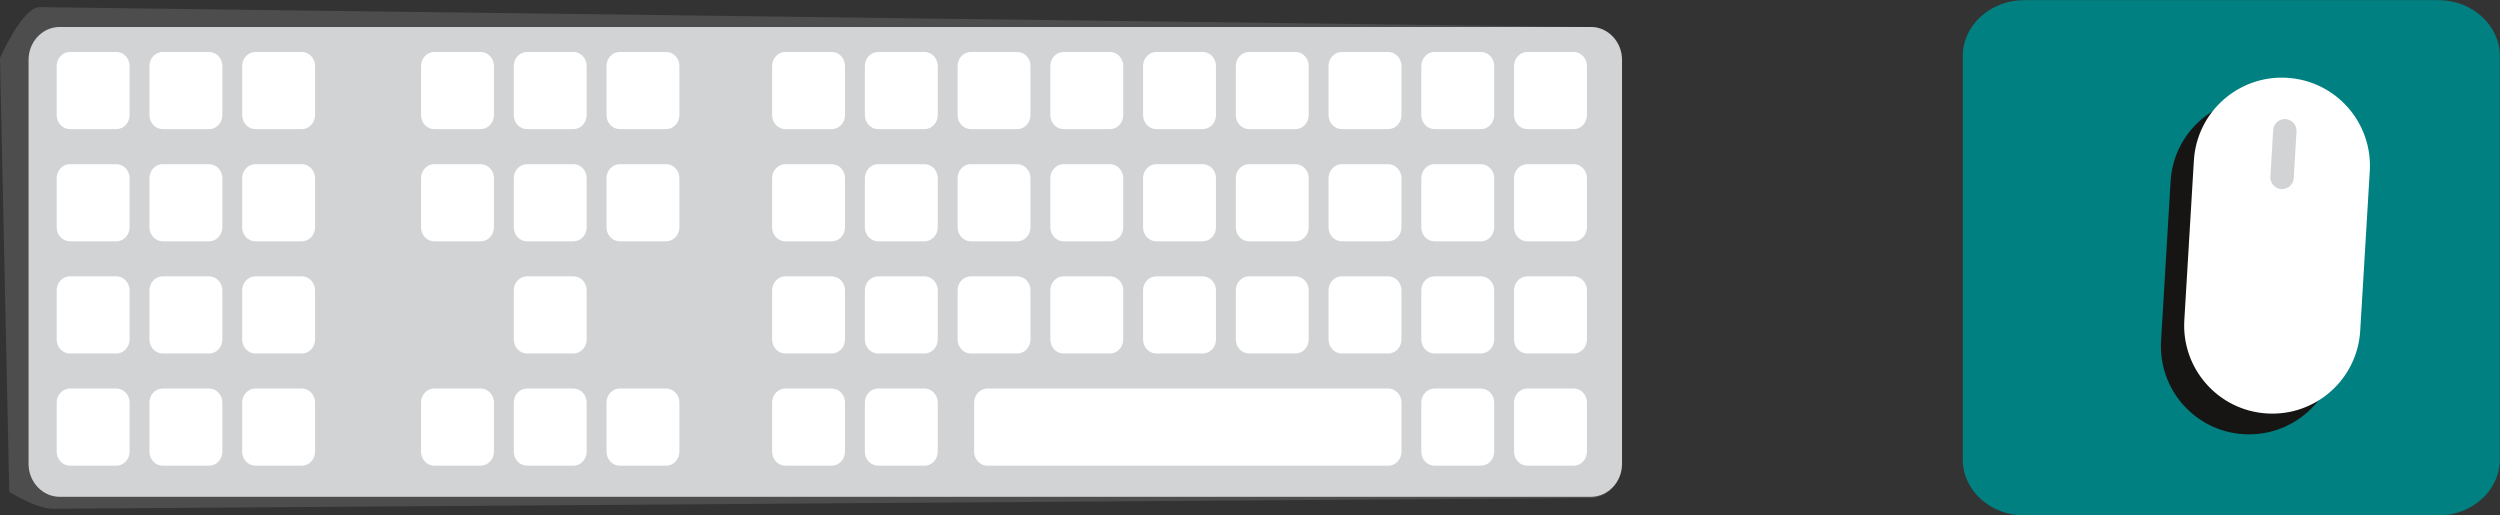<?xml version="1.0" encoding="UTF-8" standalone="no"?>
<!-- Created with Inkscape (http://www.inkscape.org/) -->

<svg
   xmlns:dc="http://purl.org/dc/elements/1.1/"
   xmlns:cc="http://creativecommons.org/ns#"
   xmlns:rdf="http://www.w3.org/1999/02/22-rdf-syntax-ns#"
   xmlns:svg="http://www.w3.org/2000/svg"
   xmlns="http://www.w3.org/2000/svg"
   xmlns:xlink="http://www.w3.org/1999/xlink"
   xmlns:sodipodi="http://sodipodi.sourceforge.net/DTD/sodipodi-0.dtd"
   xmlns:inkscape="http://www.inkscape.org/namespaces/inkscape"
   width="96.921mm"
   height="19.983mm"
   viewBox="0 0 343.422 70.805"
   id="svg13794"
   version="1.1"
   inkscape:version="0.91 r13725"
   sodipodi:docname="keyboard.svg">
  <rect x="0" y="0" width="343.422" height="70.805" fill="#333333" stroke="none"/>
  <defs
     id="defs13796">
    <linearGradient
       y2="0"
       x2="1"
       y1="0"
       x1="0"
       spreadMethod="pad"
       gradientTransform="matrix(6.439,1238.185,1238.185,-6.439,322.997,-766.79)"
       gradientUnits="userSpaceOnUse"
       id="linearGradient8627"
       xlink:href="#linearGradient1168" />
    <linearGradient
       id="linearGradient1168"
       spreadMethod="pad"
       gradientTransform="matrix(6.439,1238.185,1238.185,-6.439,322.997,-766.79)"
       gradientUnits="userSpaceOnUse"
       y2="0"
       x2="1"
       y1="0"
       x1="0">
      <stop
         id="stop1170"
         offset="0"
         style="stop-opacity:1;stop-color:#54341e" />
      <stop
         id="stop1172"
         offset="0.102"
         style="stop-opacity:1;stop-color:#96641f" />
      <stop
         id="stop1174"
         offset="0.285"
         style="stop-opacity:1;stop-color:#96641f" />
      <stop
         id="stop1176"
         offset="0.437"
         style="stop-opacity:1;stop-color:#96641f" />
      <stop
         id="stop1178"
         offset="0.582"
         style="stop-opacity:1;stop-color:#58371e" />
      <stop
         id="stop1180"
         offset="0.806"
         style="stop-opacity:1;stop-color:#80531f" />
      <stop
         id="stop1182"
         offset="1"
         style="stop-opacity:1;stop-color:#4d321f" />
    </linearGradient>
    <clipPath
       id="clipPath1198"
       clipPathUnits="userSpaceOnUse">
      <path
         inkscape:connector-curvature="0"
         id="path1200-6"
         d="m 152.096,357.403 475.834,0 0,-79.83 -475.834,0 0,79.83 z" />
    </clipPath>
    <clipPath
       id="clipPath1234"
       clipPathUnits="userSpaceOnUse">
      <path
         inkscape:connector-curvature="0"
         id="path1236-8"
         d="m 152.096,357.403 475.834,0 0,-75.413 -475.834,0 0,75.413 z" />
    </clipPath>
    <clipPath
       id="clipPath1262"
       clipPathUnits="userSpaceOnUse">
      <path
         inkscape:connector-curvature="0"
         id="path1264-0"
         d="m 152.096,357.403 475.834,0 0,-81.323 -475.834,0 0,81.323 z" />
    </clipPath>
    <clipPath
       id="clipPath1294"
       clipPathUnits="userSpaceOnUse">
      <path
         inkscape:connector-curvature="0"
         id="path1296-2"
         d="m 152.096,357.403 475.834,0 0,-81.323 -475.834,0 0,81.323 z" />
    </clipPath>
    <clipPath
       id="clipPath1342"
       clipPathUnits="userSpaceOnUse">
      <path
         inkscape:connector-curvature="0"
         id="path1344-1"
         d="m 152.096,357.403 475.834,0 0,-81.323 -475.834,0 0,81.323 z" />
    </clipPath>
    <clipPath
       id="clipPath1356"
       clipPathUnits="userSpaceOnUse">
      <path
         inkscape:connector-curvature="0"
         id="path1358"
         d="m 152.096,357.403 475.834,0 0,-81.323 -475.834,0 0,81.323 z" />
    </clipPath>
    <clipPath
       id="clipPath1360"
       clipPathUnits="userSpaceOnUse">
      <path
         inkscape:connector-curvature="0"
         style="clip-rule:evenodd"
         id="path1362"
         d="m 627.93,357.403 -475.834,0 0,-81.323 475.834,0 0,81.323 z" />
    </clipPath>
    <radialGradient
       r="1"
       fy="0"
       fx="0"
       cy="0"
       cx="0"
       spreadMethod="pad"
       gradientTransform="matrix(0,692.104,565.141,0,584.391,210.672)"
       gradientUnits="userSpaceOnUse"
       id="radialGradient8629"
       xlink:href="#radialGradient1364" />
    <radialGradient
       id="radialGradient1364"
       spreadMethod="pad"
       gradientTransform="matrix(0,692.104,565.141,0,584.391,210.672)"
       gradientUnits="userSpaceOnUse"
       r="1"
       cy="0"
       cx="0"
       fy="0"
       fx="0">
      <stop
         id="stop1366"
         offset="0"
         style="stop-opacity:1;stop-color:#ffffff" />
      <stop
         id="stop1368"
         offset="0.682"
         style="stop-opacity:1;stop-color:#ffffff" />
      <stop
         id="stop1370"
         offset="1"
         style="stop-opacity:1;stop-color:#594b2f" />
    </radialGradient>
    <linearGradient
       y2="0"
       x2="1"
       y1="0"
       x1="0"
       spreadMethod="pad"
       gradientTransform="matrix(5.803,-5.803,-5.803,-5.803,161.375,-68.117)"
       gradientUnits="userSpaceOnUse"
       id="linearGradient8631"
       xlink:href="#linearGradient2044" />
    <linearGradient
       id="linearGradient2044"
       spreadMethod="pad"
       gradientTransform="matrix(5.803,-5.803,-5.803,-5.803,161.375,-68.117)"
       gradientUnits="userSpaceOnUse"
       y2="0"
       x2="1"
       y1="0"
       x1="0">
      <stop
         id="stop2046"
         offset="0"
         style="stop-opacity:1;stop-color:#8a8a89" />
      <stop
         id="stop2048"
         offset="1"
         style="stop-opacity:1;stop-color:#1d1d1b" />
    </linearGradient>
    <linearGradient
       y2="0"
       x2="1"
       y1="0"
       x1="0"
       spreadMethod="pad"
       gradientTransform="matrix(5.804,-5.804,-5.804,-5.804,161.374,-112.519)"
       gradientUnits="userSpaceOnUse"
       id="linearGradient8633"
       xlink:href="#linearGradient2064" />
    <linearGradient
       id="linearGradient2064"
       spreadMethod="pad"
       gradientTransform="matrix(5.804,-5.804,-5.804,-5.804,161.374,-112.519)"
       gradientUnits="userSpaceOnUse"
       y2="0"
       x2="1"
       y1="0"
       x1="0">
      <stop
         id="stop2066"
         offset="0"
         style="stop-opacity:1;stop-color:#8a8a89" />
      <stop
         id="stop2068"
         offset="1"
         style="stop-opacity:1;stop-color:#1d1d1b" />
    </linearGradient>
    <linearGradient
       y2="0"
       x2="1"
       y1="0"
       x1="0"
       spreadMethod="pad"
       gradientTransform="matrix(5.803,-5.803,-5.803,-5.803,507.106,-68.117)"
       gradientUnits="userSpaceOnUse"
       id="linearGradient8635"
       xlink:href="#linearGradient2204" />
    <linearGradient
       id="linearGradient2204"
       spreadMethod="pad"
       gradientTransform="matrix(5.803,-5.803,-5.803,-5.803,507.106,-68.117)"
       gradientUnits="userSpaceOnUse"
       y2="0"
       x2="1"
       y1="0"
       x1="0">
      <stop
         id="stop2206"
         offset="0"
         style="stop-opacity:1;stop-color:#8a8a89" />
      <stop
         id="stop2208"
         offset="1"
         style="stop-opacity:1;stop-color:#1d1d1b" />
    </linearGradient>
    <linearGradient
       y2="0"
       x2="1"
       y1="0"
       x1="0"
       spreadMethod="pad"
       gradientTransform="matrix(5.803,-5.803,-5.803,-5.803,507.107,-112.52)"
       gradientUnits="userSpaceOnUse"
       id="linearGradient8637"
       xlink:href="#linearGradient2224" />
    <linearGradient
       id="linearGradient2224"
       spreadMethod="pad"
       gradientTransform="matrix(5.803,-5.803,-5.803,-5.803,507.107,-112.52)"
       gradientUnits="userSpaceOnUse"
       y2="0"
       x2="1"
       y1="0"
       x1="0">
      <stop
         id="stop2226"
         offset="0"
         style="stop-opacity:1;stop-color:#8a8a89" />
      <stop
         id="stop2228"
         offset="1"
         style="stop-opacity:1;stop-color:#1d1d1b" />
    </linearGradient>
    <linearGradient
       y2="0"
       x2="1"
       y1="0"
       x1="0"
       spreadMethod="pad"
       gradientTransform="matrix(5.901,1134.883,1134.883,-5.901,1152.073,-146.152)"
       gradientUnits="userSpaceOnUse"
       id="linearGradient8615"
       xlink:href="#linearGradient802" />
    <linearGradient
       id="linearGradient802"
       spreadMethod="pad"
       gradientTransform="matrix(5.901,1134.883,1134.883,-5.901,1152.073,-146.152)"
       gradientUnits="userSpaceOnUse"
       y2="0"
       x2="1"
       y1="0"
       x1="0">
      <stop
         id="stop804"
         offset="0"
         style="stop-opacity:1;stop-color:#623f26" />
      <stop
         id="stop806"
         offset="0.102"
         style="stop-opacity:1;stop-color:#a47027" />
      <stop
         id="stop808"
         offset="0.285"
         style="stop-opacity:1;stop-color:#a47027" />
      <stop
         id="stop810"
         offset="0.437"
         style="stop-opacity:1;stop-color:#a47027" />
      <stop
         id="stop812"
         offset="0.582"
         style="stop-opacity:1;stop-color:#664225" />
      <stop
         id="stop814"
         offset="0.806"
         style="stop-opacity:1;stop-color:#8e5e26" />
      <stop
         id="stop816"
         offset="1"
         style="stop-opacity:1;stop-color:#5b3d27" />
    </linearGradient>
    <clipPath
       id="clipPath832"
       clipPathUnits="userSpaceOnUse">
      <path
         inkscape:connector-curvature="0"
         id="path834"
         d="m 161.404,279.478 465.235,0 0,-81.76 -465.235,0 0,81.76 z" />
    </clipPath>
    <clipPath
       id="clipPath860"
       clipPathUnits="userSpaceOnUse">
      <path
         inkscape:connector-curvature="0"
         id="path862"
         d="m 161.404,279.478 465.235,0 0,-56.078 -465.235,0 0,56.078 z" />
    </clipPath>
    <clipPath
       id="clipPath880"
       clipPathUnits="userSpaceOnUse">
      <path
         inkscape:connector-curvature="0"
         id="path882"
         d="m 161.404,279.478 465.235,0 0,-15.84 -465.235,0 0,15.84 z" />
    </clipPath>
    <clipPath
       id="clipPath896"
       clipPathUnits="userSpaceOnUse">
      <path
         inkscape:connector-curvature="0"
         id="path898"
         d="m 161.404,210.669 465.235,0 0,-12.951 -465.235,0 0,12.951 z" />
    </clipPath>
    <clipPath
       id="clipPath924"
       clipPathUnits="userSpaceOnUse">
      <path
         inkscape:connector-curvature="0"
         id="path926"
         d="m 161.404,267.137 465.235,0 0,-58.706 -465.235,0 0,58.706 z" />
    </clipPath>
    <clipPath
       id="clipPath948"
       clipPathUnits="userSpaceOnUse">
      <path
         inkscape:connector-curvature="0"
         id="path950"
         d="m 161.404,261.129 240.109,0 0,-44.603 -240.109,0 0,44.603 z" />
    </clipPath>
    <clipPath
       id="clipPath980"
       clipPathUnits="userSpaceOnUse">
      <path
         inkscape:connector-curvature="0"
         id="path982"
         d="m 259.513,216.544 367.126,0 0,-18.826 -367.126,0 0,18.826 z" />
    </clipPath>
    <clipPath
       id="clipPath1000"
       clipPathUnits="userSpaceOnUse">
      <path
         inkscape:connector-curvature="0"
         id="path1002"
         d="m 161.404,279.478 465.235,0 0,-29.45 -465.235,0 0,29.45 z" />
    </clipPath>
    <clipPath
       id="clipPath1020"
       clipPathUnits="userSpaceOnUse">
      <path
         inkscape:connector-curvature="0"
         id="path1022"
         d="m 161.404,279.478 465.235,0 0,-42.932 -465.235,0 0,42.932 z" />
    </clipPath>
    <clipPath
       id="clipPath1040"
       clipPathUnits="userSpaceOnUse">
      <path
         inkscape:connector-curvature="0"
         id="path1042"
         d="m 161.404,241.941 394.2,0 0,-39.243 -394.2,0 0,39.243 z" />
    </clipPath>
    <clipPath
       id="clipPath1056"
       clipPathUnits="userSpaceOnUse">
      <path
         inkscape:connector-curvature="0"
         id="path1058"
         d="m 161.404,279.478 465.235,0 0,-81.76 -465.235,0 0,81.76 z" />
    </clipPath>
    <clipPath
       id="clipPath1084"
       clipPathUnits="userSpaceOnUse">
      <path
         inkscape:connector-curvature="0"
         id="path1086"
         d="m 161.404,279.478 465.235,0 0,-81.76 -465.235,0 0,81.76 z" />
    </clipPath>
    <clipPath
       id="clipPath1098"
       clipPathUnits="userSpaceOnUse">
      <path
         inkscape:connector-curvature="0"
         id="path1100-4"
         d="m 161.404,279.478 465.235,0 0,-81.76 -465.235,0 0,81.76 z" />
    </clipPath>
    <clipPath
       id="clipPath1102"
       clipPathUnits="userSpaceOnUse">
      <path
         inkscape:connector-curvature="0"
         style="clip-rule:evenodd"
         id="path1104-4"
         d="m 626.639,279.478 -465.235,0 0,-81.76 465.235,0 0,81.76 z" />
    </clipPath>
    <radialGradient
       r="1"
       fy="0"
       fx="0"
       cy="0"
       cx="0"
       spreadMethod="pad"
       gradientTransform="matrix(0,632.72,552.562,0,584.074,61.953)"
       gradientUnits="userSpaceOnUse"
       id="radialGradient8617"
       xlink:href="#radialGradient1106" />
    <radialGradient
       id="radialGradient1106"
       spreadMethod="pad"
       gradientTransform="matrix(0,632.72,552.562,0,584.074,61.953)"
       gradientUnits="userSpaceOnUse"
       r="1"
       cy="0"
       cx="0"
       fy="0"
       fx="0">
      <stop
         id="stop1108"
         offset="0"
         style="stop-opacity:1;stop-color:#ffffff" />
      <stop
         id="stop1110"
         offset="0.682"
         style="stop-opacity:1;stop-color:#ffffff" />
      <stop
         id="stop1112"
         offset="1"
         style="stop-opacity:1;stop-color:#675839" />
    </radialGradient>
    <clipPath
       id="clipPath1132"
       clipPathUnits="userSpaceOnUse">
      <path
         inkscape:connector-curvature="0"
         id="path1134"
         d="m 161.404,205.03 465.235,0 0,-6.32 -465.235,0 0,6.32 z" />
    </clipPath>
    <clipPath
       id="clipPath1146"
       clipPathUnits="userSpaceOnUse">
      <path
         inkscape:connector-curvature="0"
         id="path1148-4"
         d="m 161.404,279.478 465.235,0 0,-4.819 -465.235,0 0,4.819 z" />
    </clipPath>
    <linearGradient
       y2="0"
       x2="1"
       y1="0"
       x1="0"
       spreadMethod="pad"
       gradientTransform="matrix(5.803,-5.803,-5.803,-5.803,986.564,573.943)"
       gradientUnits="userSpaceOnUse"
       id="linearGradient8619"
       xlink:href="#linearGradient2084" />
    <linearGradient
       id="linearGradient2084"
       spreadMethod="pad"
       gradientTransform="matrix(5.803,-5.803,-5.803,-5.803,986.564,573.943)"
       gradientUnits="userSpaceOnUse"
       y2="0"
       x2="1"
       y1="0"
       x1="0">
      <stop
         id="stop2086"
         offset="0"
         style="stop-opacity:1;stop-color:#8a8a89" />
      <stop
         id="stop2088"
         offset="1"
         style="stop-opacity:1;stop-color:#1d1d1b" />
    </linearGradient>
    <linearGradient
       y2="0"
       x2="1"
       y1="0"
       x1="0"
       spreadMethod="pad"
       gradientTransform="matrix(5.803,-5.803,-5.803,-5.803,986.564,529.541)"
       gradientUnits="userSpaceOnUse"
       id="linearGradient8621"
       xlink:href="#linearGradient2104" />
    <linearGradient
       id="linearGradient2104"
       spreadMethod="pad"
       gradientTransform="matrix(5.803,-5.803,-5.803,-5.803,986.564,529.541)"
       gradientUnits="userSpaceOnUse"
       y2="0"
       x2="1"
       y1="0"
       x1="0">
      <stop
         id="stop2106"
         offset="0"
         style="stop-opacity:1;stop-color:#8a8a89" />
      <stop
         id="stop2108"
         offset="1"
         style="stop-opacity:1;stop-color:#1d1d1b" />
    </linearGradient>
    <linearGradient
       y2="0"
       x2="1"
       y1="0"
       x1="0"
       spreadMethod="pad"
       gradientTransform="matrix(5.804,-5.804,-5.804,-5.804,1332.295,573.944)"
       gradientUnits="userSpaceOnUse"
       id="linearGradient8623"
       xlink:href="#linearGradient2244" />
    <linearGradient
       id="linearGradient2244"
       spreadMethod="pad"
       gradientTransform="matrix(5.804,-5.804,-5.804,-5.804,1332.295,573.944)"
       gradientUnits="userSpaceOnUse"
       y2="0"
       x2="1"
       y1="0"
       x1="0">
      <stop
         id="stop2246"
         offset="0"
         style="stop-opacity:1;stop-color:#8a8a89" />
      <stop
         id="stop2248"
         offset="1"
         style="stop-opacity:1;stop-color:#1d1d1b" />
    </linearGradient>
    <linearGradient
       y2="0"
       x2="1"
       y1="0"
       x1="0"
       spreadMethod="pad"
       gradientTransform="matrix(5.803,-5.803,-5.803,-5.803,1332.295,529.542)"
       gradientUnits="userSpaceOnUse"
       id="linearGradient8625"
       xlink:href="#linearGradient2264" />
    <linearGradient
       id="linearGradient2264"
       spreadMethod="pad"
       gradientTransform="matrix(5.803,-5.803,-5.803,-5.803,1332.295,529.542)"
       gradientUnits="userSpaceOnUse"
       y2="0"
       x2="1"
       y1="0"
       x1="0">
      <stop
         id="stop2266"
         offset="0"
         style="stop-opacity:1;stop-color:#8a8a89" />
      <stop
         id="stop2268"
         offset="1"
         style="stop-opacity:1;stop-color:#1d1d1b" />
    </linearGradient>
    <clipPath
       id="clipPath13293"
       clipPathUnits="userSpaceOnUse">
      <path
         inkscape:connector-curvature="0"
         id="path13295"
         d="m 152.096,357.403 475.834,0 0,-79.83 -475.834,0 0,79.83 z" />
    </clipPath>
    <clipPath
       id="clipPath13297"
       clipPathUnits="userSpaceOnUse">
      <path
         inkscape:connector-curvature="0"
         id="path13299"
         d="m 152.096,357.403 475.834,0 0,-75.413 -475.834,0 0,75.413 z" />
    </clipPath>
    <clipPath
       id="clipPath13301"
       clipPathUnits="userSpaceOnUse">
      <path
         inkscape:connector-curvature="0"
         id="path13303"
         d="m 152.096,357.403 475.834,0 0,-81.323 -475.834,0 0,81.323 z" />
    </clipPath>
    <clipPath
       id="clipPath13305"
       clipPathUnits="userSpaceOnUse">
      <path
         inkscape:connector-curvature="0"
         id="path13307"
         d="m 152.096,357.403 475.834,0 0,-81.323 -475.834,0 0,81.323 z" />
    </clipPath>
    <clipPath
       id="clipPath13309"
       clipPathUnits="userSpaceOnUse">
      <path
         inkscape:connector-curvature="0"
         id="path13311"
         d="m 152.096,357.403 475.834,0 0,-81.323 -475.834,0 0,81.323 z" />
    </clipPath>
    <clipPath
       id="clipPath13313"
       clipPathUnits="userSpaceOnUse">
      <path
         inkscape:connector-curvature="0"
         id="path13315"
         d="m 152.096,357.403 475.834,0 0,-81.323 -475.834,0 0,81.323 z" />
    </clipPath>
    <clipPath
       id="clipPath13317"
       clipPathUnits="userSpaceOnUse">
      <path
         inkscape:connector-curvature="0"
         style="clip-rule:evenodd"
         id="path13319"
         d="m 627.93,357.403 -475.834,0 0,-81.323 475.834,0 0,81.323 z" />
    </clipPath>
    <radialGradient
       r="1"
       fy="0"
       fx="0"
       cy="0"
       cx="0"
       spreadMethod="pad"
       gradientTransform="matrix(0,692.104,565.141,0,584.391,210.672)"
       gradientUnits="userSpaceOnUse"
       id="radialGradient8605"
       xlink:href="#radialGradient1364" />
    <radialGradient
       id="radialGradient13322"
       spreadMethod="pad"
       gradientTransform="matrix(0,692.104,565.141,0,584.391,210.672)"
       gradientUnits="userSpaceOnUse"
       r="1"
       cy="0"
       cx="0"
       fy="0"
       fx="0">
      <stop
         id="stop13324"
         offset="0"
         style="stop-opacity:1;stop-color:#ffffff" />
      <stop
         id="stop13326"
         offset="0.682"
         style="stop-opacity:1;stop-color:#ffffff" />
      <stop
         id="stop13328"
         offset="1"
         style="stop-opacity:1;stop-color:#594b2f" />
    </radialGradient>
    <clipPath
       id="clipPath1996"
       clipPathUnits="userSpaceOnUse">
      <path
         id="path1998"
         d="m 223.692,419.894 c 0,-2.266 1.837,-4.104 4.103,-4.104 l 0,0 c 2.267,0 4.105,1.838 4.105,4.104 l 0,0 c 0,2.267 -1.838,4.104 -4.105,4.104 l 0,0 c -2.266,0 -4.103,-1.837 -4.103,-4.104"
         inkscape:connector-curvature="0" />
    </clipPath>
    <clipPath
       id="clipPath2016"
       clipPathUnits="userSpaceOnUse">
      <path
         id="path2018"
         d="m 223.692,375.493 c 0,-2.268 1.837,-4.104 4.104,-4.104 l 0,0 c 2.266,0 4.103,1.836 4.103,4.104 l 0,0 c 0,2.266 -1.837,4.103 -4.103,4.103 l 0,0 c -2.267,0 -4.104,-1.837 -4.104,-4.103"
         inkscape:connector-curvature="0" />
    </clipPath>
    <clipPath
       id="clipPath2036"
       clipPathUnits="userSpaceOnUse">
      <path
         id="path2038"
         d="m 223.692,340.062 c 0,-2.266 1.837,-4.103 4.103,-4.103 l 0,0 c 2.267,0 4.105,1.837 4.105,4.103 l 0,0 c 0,2.267 -1.838,4.104 -4.105,4.104 l 0,0 c -2.266,0 -4.103,-1.837 -4.103,-4.104"
         inkscape:connector-curvature="0" />
    </clipPath>
    <clipPath
       id="clipPath2056"
       clipPathUnits="userSpaceOnUse">
      <path
         id="path2058"
         d="m 223.692,295.66 c 0,-2.267 1.837,-4.103 4.104,-4.103 l 0,0 c 2.266,0 4.103,1.836 4.103,4.103 l 0,0 c 0,2.267 -1.837,4.104 -4.103,4.104 l 0,0 c -2.267,0 -4.104,-1.837 -4.104,-4.104"
         inkscape:connector-curvature="0" />
    </clipPath>
    <clipPath
       id="clipPath2076"
       clipPathUnits="userSpaceOnUse">
      <path
         id="path2078"
         d="m 223.692,260.23 c 0,-2.266 1.837,-4.104 4.103,-4.104 l 0,0 c 2.267,0 4.105,1.838 4.105,4.104 l 0,0 c 0,2.267 -1.838,4.104 -4.105,4.104 l 0,0 c -2.266,0 -4.103,-1.837 -4.103,-4.104"
         inkscape:connector-curvature="0" />
    </clipPath>
    <clipPath
       id="clipPath2156"
       clipPathUnits="userSpaceOnUse">
      <path
         id="path2158"
         d="m 569.424,419.894 c 0,-2.266 1.836,-4.104 4.104,-4.104 l 0,0 c 2.266,0 4.103,1.838 4.103,4.104 l 0,0 c 0,2.267 -1.837,4.104 -4.103,4.104 l 0,0 c -2.268,0 -4.104,-1.837 -4.104,-4.104"
         inkscape:connector-curvature="0" />
    </clipPath>
    <clipPath
       id="clipPath2176"
       clipPathUnits="userSpaceOnUse">
      <path
         id="path2178"
         d="m 569.424,375.493 c 0,-2.268 1.837,-4.104 4.104,-4.104 l 0,0 c 2.266,0 4.103,1.836 4.103,4.104 l 0,0 c 0,2.266 -1.837,4.103 -4.103,4.103 l 0,0 c -2.267,0 -4.104,-1.837 -4.104,-4.103"
         inkscape:connector-curvature="0" />
    </clipPath>
    <clipPath
       id="clipPath2196"
       clipPathUnits="userSpaceOnUse">
      <path
         id="path2198"
         d="m 569.424,340.062 c 0,-2.266 1.836,-4.103 4.104,-4.103 l 0,0 c 2.266,0 4.103,1.837 4.103,4.103 l 0,0 c 0,2.267 -1.837,4.104 -4.103,4.104 l 0,0 c -2.268,0 -4.104,-1.837 -4.104,-4.104"
         inkscape:connector-curvature="0" />
    </clipPath>
    <clipPath
       id="clipPath2216"
       clipPathUnits="userSpaceOnUse">
      <path
         id="path2218"
         d="m 569.424,295.66 c 0,-2.267 1.837,-4.103 4.104,-4.103 l 0,0 c 2.266,0 4.103,1.836 4.103,4.103 l 0,0 c 0,2.267 -1.837,4.104 -4.103,4.104 l 0,0 c -2.267,0 -4.104,-1.837 -4.104,-4.104"
         inkscape:connector-curvature="0" />
    </clipPath>
    <clipPath
       id="clipPath2236"
       clipPathUnits="userSpaceOnUse">
      <path
         id="path2238"
         d="m 569.424,260.23 c 0,-2.266 1.836,-4.104 4.104,-4.104 l 0,0 c 2.266,0 4.103,1.838 4.103,4.104 l 0,0 c 0,2.267 -1.837,4.104 -4.103,4.104 l 0,0 c -2.268,0 -4.104,-1.837 -4.104,-4.104"
         inkscape:connector-curvature="0" />
    </clipPath>
    <clipPath
       id="clipPath2256"
       clipPathUnits="userSpaceOnUse">
      <path
         id="path2258"
         d="m 569.424,215.828 c 0,-2.268 1.837,-4.103 4.104,-4.103 l 0,0 c 2.266,0 4.103,1.835 4.103,4.103 l 0,0 c 0,2.266 -1.837,4.103 -4.103,4.103 l 0,0 c -2.267,0 -4.104,-1.837 -4.104,-4.103"
         inkscape:connector-curvature="0" />
    </clipPath>
    <clipPath
       id="clipPath1198-4"
       clipPathUnits="userSpaceOnUse">
      <path
         id="path1200-8"
         d="m 152.096,357.403 475.834,0 0,-79.83 -475.834,0 0,79.83 z"
         inkscape:connector-curvature="0" />
    </clipPath>
    <clipPath
       id="clipPath1218"
       clipPathUnits="userSpaceOnUse">
      <path
         id="path1220-1"
         d="m 152.096,280.963 380.147,0 0,-4.883 -380.147,0 0,4.883 z"
         inkscape:connector-curvature="0" />
    </clipPath>
    <clipPath
       id="clipPath1234-9"
       clipPathUnits="userSpaceOnUse">
      <path
         id="path1236-3"
         d="m 152.096,357.403 475.834,0 0,-75.413 -475.834,0 0,75.413 z"
         inkscape:connector-curvature="0" />
    </clipPath>
    <clipPath
       id="clipPath1262-7"
       clipPathUnits="userSpaceOnUse">
      <path
         id="path1264-1"
         d="m 152.096,357.403 475.834,0 0,-81.323 -475.834,0 0,81.323 z"
         inkscape:connector-curvature="0" />
    </clipPath>
    <clipPath
       id="clipPath1294-3"
       clipPathUnits="userSpaceOnUse">
      <path
         id="path1296-1"
         d="m 152.096,357.403 475.834,0 0,-81.323 -475.834,0 0,81.323 z"
         inkscape:connector-curvature="0" />
    </clipPath>
    <clipPath
       id="clipPath1326"
       clipPathUnits="userSpaceOnUse">
      <path
         id="path1328-0"
         d="m 152.096,290.638 377.403,0 0,-14.558 -377.403,0 0,14.558 z"
         inkscape:connector-curvature="0" />
    </clipPath>
    <clipPath
       id="clipPath1342-1"
       clipPathUnits="userSpaceOnUse">
      <path
         id="path1344"
         d="m 152.096,357.403 475.834,0 0,-81.323 -475.834,0 0,81.323 z"
         inkscape:connector-curvature="0" />
    </clipPath>
    <clipPath
       id="clipPath1390"
       clipPathUnits="userSpaceOnUse">
      <path
         id="path1392"
         d="m 152.096,284.092 475.834,0 0,-6.935 -475.834,0 0,6.935 z"
         inkscape:connector-curvature="0" />
    </clipPath>
    <clipPath
       id="clipPath794"
       clipPathUnits="userSpaceOnUse">
      <path
         id="path796"
         d="m 164.723,278.518 -1.694,-47.398 1.692,-33.403 460.019,0 0,36.789 -3.808,0 -5.924,44.012 -450.285,0 z"
         inkscape:connector-curvature="0" />
    </clipPath>
    <linearGradient
       id="linearGradient802-1"
       spreadMethod="pad"
       gradientTransform="matrix(5.901,1134.883,1134.883,-5.901,390.404,-456.964)"
       gradientUnits="userSpaceOnUse"
       y2="0"
       x2="1"
       y1="0"
       x1="0">
      <stop
         id="stop804-6"
         offset="0"
         style="stop-opacity:1;stop-color:#623f26" />
      <stop
         id="stop806-3"
         offset="0.102"
         style="stop-opacity:1;stop-color:#a47027" />
      <stop
         id="stop808-8"
         offset="0.285"
         style="stop-opacity:1;stop-color:#a47027" />
      <stop
         id="stop810-0"
         offset="0.437"
         style="stop-opacity:1;stop-color:#a47027" />
      <stop
         id="stop812-3"
         offset="0.582"
         style="stop-opacity:1;stop-color:#664225" />
      <stop
         id="stop814-3"
         offset="0.806"
         style="stop-opacity:1;stop-color:#8e5e26" />
      <stop
         id="stop816-0"
         offset="1"
         style="stop-opacity:1;stop-color:#5b3d27" />
    </linearGradient>
    <clipPath
       id="clipPath832-4"
       clipPathUnits="userSpaceOnUse">
      <path
         id="path834-7"
         d="m 161.404,279.478 465.235,0 0,-81.76 -465.235,0 0,81.76 z"
         inkscape:connector-curvature="0" />
    </clipPath>
    <clipPath
       id="clipPath860-5"
       clipPathUnits="userSpaceOnUse">
      <path
         id="path862-7"
         d="m 161.404,279.478 465.235,0 0,-56.078 -465.235,0 0,56.078 z"
         inkscape:connector-curvature="0" />
    </clipPath>
    <clipPath
       id="clipPath880-0"
       clipPathUnits="userSpaceOnUse">
      <path
         id="path882-6"
         d="m 161.404,279.478 465.235,0 0,-15.84 -465.235,0 0,15.84 z"
         inkscape:connector-curvature="0" />
    </clipPath>
    <clipPath
       id="clipPath896-8"
       clipPathUnits="userSpaceOnUse">
      <path
         id="path898-5"
         d="m 161.404,210.669 465.235,0 0,-12.951 -465.235,0 0,12.951 z"
         inkscape:connector-curvature="0" />
    </clipPath>
    <clipPath
       id="clipPath924-0"
       clipPathUnits="userSpaceOnUse">
      <path
         id="path926-5"
         d="m 161.404,267.137 465.235,0 0,-58.706 -465.235,0 0,58.706 z"
         inkscape:connector-curvature="0" />
    </clipPath>
    <clipPath
       id="clipPath948-7"
       clipPathUnits="userSpaceOnUse">
      <path
         id="path950-2"
         d="m 161.404,261.129 240.109,0 0,-44.603 -240.109,0 0,44.603 z"
         inkscape:connector-curvature="0" />
    </clipPath>
    <clipPath
       id="clipPath980-4"
       clipPathUnits="userSpaceOnUse">
      <path
         id="path982-6"
         d="m 259.513,216.544 367.126,0 0,-18.826 -367.126,0 0,18.826 z"
         inkscape:connector-curvature="0" />
    </clipPath>
    <clipPath
       id="clipPath1000-2"
       clipPathUnits="userSpaceOnUse">
      <path
         id="path1002-6"
         d="m 161.404,279.478 465.235,0 0,-29.45 -465.235,0 0,29.45 z"
         inkscape:connector-curvature="0" />
    </clipPath>
    <clipPath
       id="clipPath1020-9"
       clipPathUnits="userSpaceOnUse">
      <path
         id="path1022-6"
         d="m 161.404,279.478 465.235,0 0,-42.932 -465.235,0 0,42.932 z"
         inkscape:connector-curvature="0" />
    </clipPath>
    <clipPath
       id="clipPath1040-7"
       clipPathUnits="userSpaceOnUse">
      <path
         id="path1042-5"
         d="m 161.404,241.941 394.2,0 0,-39.243 -394.2,0 0,39.243 z"
         inkscape:connector-curvature="0" />
    </clipPath>
    <clipPath
       id="clipPath1056-4"
       clipPathUnits="userSpaceOnUse">
      <path
         id="path1058-4"
         d="m 161.404,279.478 465.235,0 0,-81.76 -465.235,0 0,81.76 z"
         inkscape:connector-curvature="0" />
    </clipPath>
    <clipPath
       id="clipPath1084-3"
       clipPathUnits="userSpaceOnUse">
      <path
         id="path1086-7"
         d="m 161.404,279.478 465.235,0 0,-81.76 -465.235,0 0,81.76 z"
         inkscape:connector-curvature="0" />
    </clipPath>
    <clipPath
       id="clipPath1132-1"
       clipPathUnits="userSpaceOnUse">
      <path
         id="path1134-6"
         d="m 161.404,205.03 465.235,0 0,-6.32 -465.235,0 0,6.32 z"
         inkscape:connector-curvature="0" />
    </clipPath>
    <clipPath
       id="clipPath1146-9"
       clipPathUnits="userSpaceOnUse">
      <path
         id="path1148-3"
         d="m 161.404,279.478 465.235,0 0,-4.819 -465.235,0 0,4.819 z"
         inkscape:connector-curvature="0" />
    </clipPath>
    <clipPath
       id="clipPath15048"
       clipPathUnits="userSpaceOnUse">
      <path
         id="path15050"
         d="m 152.096,357.403 475.834,0 0,-79.83 -475.834,0 0,79.83 z"
         inkscape:connector-curvature="0" />
    </clipPath>
    <clipPath
       id="clipPath15052"
       clipPathUnits="userSpaceOnUse">
      <path
         id="path15054"
         d="m 152.096,280.963 380.147,0 0,-4.883 -380.147,0 0,4.883 z"
         inkscape:connector-curvature="0" />
    </clipPath>
    <clipPath
       id="clipPath15056"
       clipPathUnits="userSpaceOnUse">
      <path
         id="path15058"
         d="m 152.096,357.403 475.834,0 0,-75.413 -475.834,0 0,75.413 z"
         inkscape:connector-curvature="0" />
    </clipPath>
    <clipPath
       id="clipPath15060"
       clipPathUnits="userSpaceOnUse">
      <path
         id="path15062"
         d="m 152.096,357.403 475.834,0 0,-81.323 -475.834,0 0,81.323 z"
         inkscape:connector-curvature="0" />
    </clipPath>
    <clipPath
       id="clipPath15064"
       clipPathUnits="userSpaceOnUse">
      <path
         id="path15066"
         d="m 152.096,357.403 475.834,0 0,-81.323 -475.834,0 0,81.323 z"
         inkscape:connector-curvature="0" />
    </clipPath>
    <clipPath
       id="clipPath15068"
       clipPathUnits="userSpaceOnUse">
      <path
         id="path15070"
         d="m 152.096,290.638 377.403,0 0,-14.558 -377.403,0 0,14.558 z"
         inkscape:connector-curvature="0" />
    </clipPath>
    <clipPath
       id="clipPath15072"
       clipPathUnits="userSpaceOnUse">
      <path
         id="path15074"
         d="m 152.096,357.403 475.834,0 0,-81.323 -475.834,0 0,81.323 z"
         inkscape:connector-curvature="0" />
    </clipPath>
    <clipPath
       id="clipPath15076"
       clipPathUnits="userSpaceOnUse">
      <path
         id="path15078"
         d="m 152.096,284.092 475.834,0 0,-6.935 -475.834,0 0,6.935 z"
         inkscape:connector-curvature="0" />
    </clipPath>
    <clipPath
       id="clipPath15080"
       clipPathUnits="userSpaceOnUse">
      <path
         id="path15082"
         d="m 223.692,419.894 c 0,-2.266 1.837,-4.104 4.103,-4.104 l 0,0 c 2.267,0 4.105,1.838 4.105,4.104 l 0,0 c 0,2.267 -1.838,4.104 -4.105,4.104 l 0,0 c -2.266,0 -4.103,-1.837 -4.103,-4.104"
         inkscape:connector-curvature="0" />
    </clipPath>
    <clipPath
       id="clipPath15084"
       clipPathUnits="userSpaceOnUse">
      <path
         id="path15086"
         d="m 223.692,375.493 c 0,-2.268 1.837,-4.104 4.104,-4.104 l 0,0 c 2.266,0 4.103,1.836 4.103,4.104 l 0,0 c 0,2.266 -1.837,4.103 -4.103,4.103 l 0,0 c -2.267,0 -4.104,-1.837 -4.104,-4.103"
         inkscape:connector-curvature="0" />
    </clipPath>
    <clipPath
       id="clipPath15088"
       clipPathUnits="userSpaceOnUse">
      <path
         id="path15090"
         d="m 223.692,340.062 c 0,-2.266 1.837,-4.103 4.103,-4.103 l 0,0 c 2.267,0 4.105,1.837 4.105,4.103 l 0,0 c 0,2.267 -1.838,4.104 -4.105,4.104 l 0,0 c -2.266,0 -4.103,-1.837 -4.103,-4.104"
         inkscape:connector-curvature="0" />
    </clipPath>
    <clipPath
       id="clipPath15092"
       clipPathUnits="userSpaceOnUse">
      <path
         id="path15094"
         d="m 223.692,295.66 c 0,-2.267 1.837,-4.103 4.104,-4.103 l 0,0 c 2.266,0 4.103,1.836 4.103,4.103 l 0,0 c 0,2.267 -1.837,4.104 -4.103,4.104 l 0,0 c -2.267,0 -4.104,-1.837 -4.104,-4.104"
         inkscape:connector-curvature="0" />
    </clipPath>
    <clipPath
       id="clipPath15096"
       clipPathUnits="userSpaceOnUse">
      <path
         id="path15098"
         d="m 223.692,260.23 c 0,-2.266 1.837,-4.104 4.103,-4.104 l 0,0 c 2.267,0 4.105,1.838 4.105,4.104 l 0,0 c 0,2.267 -1.838,4.104 -4.105,4.104 l 0,0 c -2.266,0 -4.103,-1.837 -4.103,-4.104"
         inkscape:connector-curvature="0" />
    </clipPath>
    <clipPath
       id="clipPath15100"
       clipPathUnits="userSpaceOnUse">
      <path
         id="path15102"
         d="m 569.424,419.894 c 0,-2.266 1.836,-4.104 4.104,-4.104 l 0,0 c 2.266,0 4.103,1.838 4.103,4.104 l 0,0 c 0,2.267 -1.837,4.104 -4.103,4.104 l 0,0 c -2.268,0 -4.104,-1.837 -4.104,-4.104"
         inkscape:connector-curvature="0" />
    </clipPath>
    <clipPath
       id="clipPath15104"
       clipPathUnits="userSpaceOnUse">
      <path
         id="path15106"
         d="m 569.424,375.493 c 0,-2.268 1.837,-4.104 4.104,-4.104 l 0,0 c 2.266,0 4.103,1.836 4.103,4.104 l 0,0 c 0,2.266 -1.837,4.103 -4.103,4.103 l 0,0 c -2.267,0 -4.104,-1.837 -4.104,-4.103"
         inkscape:connector-curvature="0" />
    </clipPath>
    <clipPath
       id="clipPath15108"
       clipPathUnits="userSpaceOnUse">
      <path
         id="path15110"
         d="m 569.424,340.062 c 0,-2.266 1.836,-4.103 4.104,-4.103 l 0,0 c 2.266,0 4.103,1.837 4.103,4.103 l 0,0 c 0,2.267 -1.837,4.104 -4.103,4.104 l 0,0 c -2.268,0 -4.104,-1.837 -4.104,-4.104"
         inkscape:connector-curvature="0" />
    </clipPath>
    <clipPath
       id="clipPath15112"
       clipPathUnits="userSpaceOnUse">
      <path
         id="path15114"
         d="m 569.424,295.66 c 0,-2.267 1.837,-4.103 4.104,-4.103 l 0,0 c 2.266,0 4.103,1.836 4.103,4.103 l 0,0 c 0,2.267 -1.837,4.104 -4.103,4.104 l 0,0 c -2.267,0 -4.104,-1.837 -4.104,-4.104"
         inkscape:connector-curvature="0" />
    </clipPath>
    <clipPath
       id="clipPath15116"
       clipPathUnits="userSpaceOnUse">
      <path
         id="path15118"
         d="m 569.424,260.23 c 0,-2.266 1.836,-4.104 4.104,-4.104 l 0,0 c 2.266,0 4.103,1.838 4.103,4.104 l 0,0 c 0,2.267 -1.837,4.104 -4.103,4.104 l 0,0 c -2.268,0 -4.104,-1.837 -4.104,-4.104"
         inkscape:connector-curvature="0" />
    </clipPath>
    <clipPath
       id="clipPath15120"
       clipPathUnits="userSpaceOnUse">
      <path
         id="path15122"
         d="m 569.424,215.828 c 0,-2.268 1.837,-4.103 4.104,-4.103 l 0,0 c 2.266,0 4.103,1.835 4.103,4.103 l 0,0 c 0,2.266 -1.837,4.103 -4.103,4.103 l 0,0 c -2.267,0 -4.104,-1.837 -4.104,-4.103"
         inkscape:connector-curvature="0" />
    </clipPath>
    <clipPath
       id="clipPath15124"
       clipPathUnits="userSpaceOnUse">
      <path
         id="path15126"
         d="m 164.723,278.518 -1.694,-47.398 1.692,-33.403 460.019,0 0,36.789 -3.808,0 -5.924,44.012 -450.285,0 z"
         inkscape:connector-curvature="0" />
    </clipPath>
    <clipPath
       id="clipPath15145"
       clipPathUnits="userSpaceOnUse">
      <path
         id="path15147"
         d="m 161.404,279.478 465.235,0 0,-81.76 -465.235,0 0,81.76 z"
         inkscape:connector-curvature="0" />
    </clipPath>
    <clipPath
       id="clipPath15149"
       clipPathUnits="userSpaceOnUse">
      <path
         id="path15151"
         d="m 161.404,279.478 465.235,0 0,-56.078 -465.235,0 0,56.078 z"
         inkscape:connector-curvature="0" />
    </clipPath>
    <clipPath
       id="clipPath15153"
       clipPathUnits="userSpaceOnUse">
      <path
         id="path15155"
         d="m 161.404,279.478 465.235,0 0,-15.84 -465.235,0 0,15.84 z"
         inkscape:connector-curvature="0" />
    </clipPath>
    <clipPath
       id="clipPath15157"
       clipPathUnits="userSpaceOnUse">
      <path
         id="path15159"
         d="m 161.404,210.669 465.235,0 0,-12.951 -465.235,0 0,12.951 z"
         inkscape:connector-curvature="0" />
    </clipPath>
    <clipPath
       id="clipPath15161"
       clipPathUnits="userSpaceOnUse">
      <path
         id="path15163"
         d="m 161.404,267.137 465.235,0 0,-58.706 -465.235,0 0,58.706 z"
         inkscape:connector-curvature="0" />
    </clipPath>
    <clipPath
       id="clipPath15165"
       clipPathUnits="userSpaceOnUse">
      <path
         id="path15167"
         d="m 161.404,261.129 240.109,0 0,-44.603 -240.109,0 0,44.603 z"
         inkscape:connector-curvature="0" />
    </clipPath>
    <clipPath
       id="clipPath15169"
       clipPathUnits="userSpaceOnUse">
      <path
         id="path15171"
         d="m 259.513,216.544 367.126,0 0,-18.826 -367.126,0 0,18.826 z"
         inkscape:connector-curvature="0" />
    </clipPath>
    <clipPath
       id="clipPath15173"
       clipPathUnits="userSpaceOnUse">
      <path
         id="path15175"
         d="m 161.404,279.478 465.235,0 0,-29.45 -465.235,0 0,29.45 z"
         inkscape:connector-curvature="0" />
    </clipPath>
    <clipPath
       id="clipPath15177"
       clipPathUnits="userSpaceOnUse">
      <path
         id="path15179"
         d="m 161.404,279.478 465.235,0 0,-42.932 -465.235,0 0,42.932 z"
         inkscape:connector-curvature="0" />
    </clipPath>
    <clipPath
       id="clipPath15181"
       clipPathUnits="userSpaceOnUse">
      <path
         id="path15183"
         d="m 161.404,241.941 394.2,0 0,-39.243 -394.2,0 0,39.243 z"
         inkscape:connector-curvature="0" />
    </clipPath>
    <clipPath
       id="clipPath15185"
       clipPathUnits="userSpaceOnUse">
      <path
         id="path15187"
         d="m 161.404,279.478 465.235,0 0,-81.76 -465.235,0 0,81.76 z"
         inkscape:connector-curvature="0" />
    </clipPath>
    <clipPath
       id="clipPath15189"
       clipPathUnits="userSpaceOnUse">
      <path
         id="path15191"
         d="m 161.404,279.478 465.235,0 0,-81.76 -465.235,0 0,81.76 z"
         inkscape:connector-curvature="0" />
    </clipPath>
    <clipPath
       id="clipPath15193"
       clipPathUnits="userSpaceOnUse">
      <path
         id="path15195"
         d="m 161.404,205.03 465.235,0 0,-6.32 -465.235,0 0,6.32 z"
         inkscape:connector-curvature="0" />
    </clipPath>
    <clipPath
       id="clipPath15197"
       clipPathUnits="userSpaceOnUse">
      <path
         id="path15199"
         d="m 161.404,279.478 465.235,0 0,-4.819 -465.235,0 0,4.819 z"
         inkscape:connector-curvature="0" />
    </clipPath>
  </defs>
  <sodipodi:namedview
     id="base"
     pagecolor="#ffffff"
     bordercolor="#666666"
     borderopacity="1.0"
     inkscape:pageopacity="0.0"
     inkscape:pageshadow="2"
     inkscape:zoom="0.7"
     inkscape:cx="-4.8675893"
     inkscape:cy="312.73223"
     inkscape:document-units="px"
     inkscape:current-layer="layer1"
     showgrid="false"
     fit-margin-top="0"
     fit-margin-left="0"
     fit-margin-right="0"
     fit-margin-bottom="0"
     inkscape:window-width="1360"
     inkscape:window-height="704"
     inkscape:window-x="0"
     inkscape:window-y="27"
     inkscape:window-maximized="1" />
  <g
     inkscape:label="Layer 1"
     inkscape:groupmode="layer"
     id="layer1"
     transform="translate(-167.21,-495.84)">
    <g
       id="g1314"
       transform="matrix(-0.987,-0.023,0.029,-1.171,762.131,12.813)" />
    <g
       id="g1382"
       transform="matrix(-0.987,-0.023,0.029,-1.171,630.921,-127.511)" />
    <g
       transform="matrix(1.156,0.027,0.032,-1.285,-190.115,1046.836)"
       id="g1992">
      <g
         id="g1994"
         clip-path="url(#clipPath1996)">
        <g
           id="g2000">
          <g
             id="g2002" />
        </g>
      </g>
    </g>
    <g
       transform="matrix(1.156,0.027,0.032,-1.285,-190.115,1046.836)"
       id="g2012">
      <g
         id="g2014"
         clip-path="url(#clipPath2016)">
        <g
           id="g2020">
          <g
             id="g2022" />
        </g>
      </g>
    </g>
    <g
       transform="matrix(1.156,0.027,0.032,-1.285,-190.115,1046.836)"
       id="g2032">
      <g
         id="g2034"
         clip-path="url(#clipPath2036)">
        <g
           id="g2040">
          <g
             id="g2042" />
        </g>
      </g>
    </g>
    <g
       transform="matrix(1.156,0.027,0.032,-1.285,-190.115,1046.836)"
       id="g2052">
      <g
         id="g2054"
         clip-path="url(#clipPath2056)">
        <g
           id="g2060">
          <g
             id="g2062" />
        </g>
      </g>
    </g>
    <g
       transform="matrix(1.156,0.027,0.032,-1.285,-190.115,1046.836)"
       id="g2072">
      <g
         id="g2074"
         clip-path="url(#clipPath2076)">
        <g
           id="g2080">
          <g
             id="g2082" />
        </g>
      </g>
    </g>
    <g
       transform="matrix(1.156,0.027,0.032,-1.285,-190.115,1046.836)"
       id="g2152">
      <g
         id="g2154"
         clip-path="url(#clipPath2156)">
        <g
           id="g2160">
          <g
             id="g2162" />
        </g>
      </g>
    </g>
    <g
       transform="matrix(1.156,0.027,0.032,-1.285,-190.115,1046.836)"
       id="g2172">
      <g
         id="g2174"
         clip-path="url(#clipPath2176)">
        <g
           id="g2180">
          <g
             id="g2182" />
        </g>
      </g>
    </g>
    <g
       transform="matrix(1.156,0.027,0.032,-1.285,-190.115,1046.836)"
       id="g2192">
      <g
         id="g2194"
         clip-path="url(#clipPath2196)">
        <g
           id="g2200">
          <g
             id="g2202" />
        </g>
      </g>
    </g>
    <g
       transform="matrix(1.156,0.027,0.032,-1.285,-190.115,1046.836)"
       id="g2212">
      <g
         id="g2214"
         clip-path="url(#clipPath2216)">
        <g
           id="g2220">
          <g
             id="g2222" />
        </g>
      </g>
    </g>
    <g
       transform="matrix(1.156,0.027,0.032,-1.285,-190.115,1046.836)"
       id="g2232">
      <g
         id="g2234"
         clip-path="url(#clipPath2236)">
        <g
           id="g2240">
          <g
             id="g2242" />
        </g>
      </g>
    </g>
    <g
       transform="matrix(1.156,0.027,0.032,-1.285,-190.115,1046.836)"
       id="g2252">
      <g
         id="g2254"
         clip-path="url(#clipPath2256)">
        <g
           id="g2260">
          <g
             id="g2262" />
        </g>
      </g>
    </g>
    <g
       transform="matrix(-0.987,-0.023,0.029,-1.171,804.697,-581.946)"
       id="g8102" />
    <g
       transform="matrix(-0.987,-0.023,0.029,-1.171,673.487,-722.269)"
       id="g8104" />
    <g
       id="g8498"
       transform="matrix(1.156,0.027,0.032,-1.285,-147.549,452.077)">
      <g
         clip-path="url(#clipPath1996)"
         id="g8500">
        <g
           id="g8502">
          <g
             id="g8504" />
        </g>
      </g>
    </g>
    <g
       id="g8506"
       transform="matrix(1.156,0.027,0.032,-1.285,-147.549,452.077)">
      <g
         clip-path="url(#clipPath2016)"
         id="g8508">
        <g
           id="g8510">
          <g
             id="g8512" />
        </g>
      </g>
    </g>
    <g
       id="g8514"
       transform="matrix(1.156,0.027,0.032,-1.285,-147.549,452.077)">
      <g
         clip-path="url(#clipPath2036)"
         id="g8516">
        <g
           id="g8518">
          <g
             id="g8520" />
        </g>
      </g>
    </g>
    <g
       id="g8522"
       transform="matrix(1.156,0.027,0.032,-1.285,-147.549,452.077)">
      <g
         clip-path="url(#clipPath2056)"
         id="g8524">
        <g
           id="g8526">
          <g
             id="g8528" />
        </g>
      </g>
    </g>
    <g
       id="g8530"
       transform="matrix(1.156,0.027,0.032,-1.285,-147.549,452.077)">
      <g
         clip-path="url(#clipPath2076)"
         id="g8532">
        <g
           id="g8534">
          <g
             id="g8536" />
        </g>
      </g>
    </g>
    <g
       id="g8538"
       transform="matrix(1.156,0.027,0.032,-1.285,-147.549,452.077)">
      <g
         clip-path="url(#clipPath2156)"
         id="g8540">
        <g
           id="g8542">
          <g
             id="g8544" />
        </g>
      </g>
    </g>
    <g
       id="g8546"
       transform="matrix(1.156,0.027,0.032,-1.285,-147.549,452.077)">
      <g
         clip-path="url(#clipPath2176)"
         id="g8548">
        <g
           id="g8550">
          <g
             id="g8552" />
        </g>
      </g>
    </g>
    <g
       id="g8554"
       transform="matrix(1.156,0.027,0.032,-1.285,-147.549,452.077)">
      <g
         clip-path="url(#clipPath2196)"
         id="g8556">
        <g
           id="g8558">
          <g
             id="g8560" />
        </g>
      </g>
    </g>
    <g
       id="g8562"
       transform="matrix(1.156,0.027,0.032,-1.285,-147.549,452.077)">
      <g
         clip-path="url(#clipPath2216)"
         id="g8564">
        <g
           id="g8566">
          <g
             id="g8568" />
        </g>
      </g>
    </g>
    <g
       id="g8570"
       transform="matrix(1.156,0.027,0.032,-1.285,-147.549,452.077)">
      <g
         clip-path="url(#clipPath2236)"
         id="g8572">
        <g
           id="g8574">
          <g
             id="g8576" />
        </g>
      </g>
    </g>
    <g
       id="g8578"
       transform="matrix(1.156,0.027,0.032,-1.285,-147.549,452.077)">
      <g
         clip-path="url(#clipPath2256)"
         id="g8580">
        <g
           id="g8582">
          <g
             id="g8584" />
        </g>
      </g>
    </g>
    <path
       inkscape:connector-curvature="0"
       id="path1092"
       style="fill:#4d4d4d;fill-opacity:1;fill-rule:nonzero;stroke:none"
       d="m 168.482,563.388 c 0,0 3.797,2.432 6.144,2.338 L 385.775,564.252 c 2.348,-0.094 4.27,-2.206 4.27,-4.689 l 0,-55.492 c 0,-2.485 -1.925,-4.488 -4.274,-4.518 l -213.117,-2.731 c -2.355,-0.03 -5.444,6.976 -5.444,6.976 z"
       sodipodi:nodetypes="cccsssscc" />
    <g
       id="g1094"
       transform="matrix(-1.816,0,0,-1.922,171.133,559.564)">
      <path
         d="m 0,0 c 0,-1.292 -1.057,-2.352 -2.352,-2.352 l -115.828,0 c -1.294,0 -2.353,1.06 -2.353,2.352 l 0,28.876 c 0,1.293 1.059,2.352 2.353,2.352 l 115.828,0 C -1.057,31.228 0,30.169 0,28.876 L 0,0 Z"
         style="fill:#d2d3d4;fill-opacity:1;fill-rule:nonzero;stroke:none"
         id="path1096"
         inkscape:connector-curvature="0" />
    </g>
    <g
       id="g1098"
       transform="matrix(-1.816,0,0,-1.922,375.192,511.655)">
      <path
         d="m 0,0 c 0,-0.55 -0.45,-1 -1,-1 l -3.515,0 c -0.549,0 -1,0.45 -1,1 l 0,3.514 c 0,0.549 0.451,1 1,1 l 3.515,0 c 0.55,0 1,-0.451 1,-1 L 0,0 Z"
         style="fill:#ffffff;fill-opacity:1;fill-rule:nonzero;stroke:none"
         id="path1100"
         inkscape:connector-curvature="0" />
    </g>
    <g
       id="g1102"
       transform="matrix(-1.816,0,0,-1.922,362.452,511.655)">
      <path
         d="m 0,0 c 0,-0.55 -0.45,-1 -1,-1 l -3.513,0 c -0.549,0 -1,0.45 -1,1 l 0,3.514 c 0,0.549 0.451,1 1,1 l 3.513,0 c 0.55,0 1,-0.451 1,-1 L 0,0 Z"
         style="fill:#ffffff;fill-opacity:1;fill-rule:nonzero;stroke:none"
         id="path1104"
         inkscape:connector-curvature="0" />
    </g>
    <g
       id="g1106"
       transform="matrix(-1.816,0,0,-1.922,349.712,511.655)">
      <path
         d="m 0,0 c 0,-0.55 -0.45,-1 -1,-1 l -3.514,0 c -0.549,0 -1,0.45 -1,1 l 0,3.514 c 0,0.549 0.451,1 1,1 l 3.514,0 c 0.55,0 1,-0.451 1,-1 L 0,0 Z"
         style="fill:#ffffff;fill-opacity:1;fill-rule:nonzero;stroke:none"
         id="path1108"
         inkscape:connector-curvature="0" />
    </g>
    <g
       id="g1110"
       transform="matrix(-1.816,0,0,-1.922,336.972,511.655)">
      <path
         d="m 0,0 c 0,-0.55 -0.45,-1 -1,-1 l -3.514,0 c -0.549,0 -1,0.45 -1,1 l 0,3.514 c 0,0.549 0.451,1 1,1 l 3.514,0 c 0.55,0 1,-0.451 1,-1 L 0,0 Z"
         style="fill:#ffffff;fill-opacity:1;fill-rule:nonzero;stroke:none"
         id="path1112"
         inkscape:connector-curvature="0" />
    </g>
    <g
       id="g1114"
       transform="matrix(-1.816,0,0,-1.922,324.233,511.655)">
      <path
         d="m 0,0 c 0,-0.55 -0.45,-1 -1,-1 l -3.514,0 c -0.549,0 -1,0.45 -1,1 l 0,3.514 c 0,0.549 0.451,1 1,1 l 3.514,0 c 0.55,0 1,-0.451 1,-1 L 0,0 Z"
         style="fill:#ffffff;fill-opacity:1;fill-rule:nonzero;stroke:none"
         id="path1116"
         inkscape:connector-curvature="0" />
    </g>
    <g
       id="g1118"
       transform="matrix(-1.816,0,0,-1.922,311.493,511.655)">
      <path
         d="m 0,0 c 0,-0.55 -0.45,-1 -1,-1 l -3.515,0 c -0.549,0 -1,0.45 -1,1 l 0,3.514 c 0,0.549 0.451,1 1,1 l 3.515,0 c 0.55,0 1,-0.451 1,-1 L 0,0 Z"
         style="fill:#ffffff;fill-opacity:1;fill-rule:nonzero;stroke:none"
         id="path1120"
         inkscape:connector-curvature="0" />
    </g>
    <g
       id="g1122"
       transform="matrix(-1.816,0,0,-1.922,298.755,511.655)">
      <path
         d="m 0,0 c 0,-0.55 -0.45,-1 -1,-1 l -3.513,0 c -0.549,0 -1,0.45 -1,1 l 0,3.514 c 0,0.549 0.451,1 1,1 l 3.513,0 c 0.55,0 1,-0.451 1,-1 L 0,0 Z"
         style="fill:#ffffff;fill-opacity:1;fill-rule:nonzero;stroke:none"
         id="path1124"
         inkscape:connector-curvature="0" />
    </g>
    <g
       id="g1126"
       transform="matrix(-1.816,0,0,-1.922,286.016,511.655)">
      <path
         d="m 0,0 c 0,-0.55 -0.45,-1 -1,-1 l -3.513,0 c -0.549,0 -1,0.45 -1,1 l 0,3.514 c 0,0.549 0.451,1 1,1 l 3.513,0 c 0.55,0 1,-0.451 1,-1 L 0,0 Z"
         style="fill:#ffffff;fill-opacity:1;fill-rule:nonzero;stroke:none"
         id="path1128"
         inkscape:connector-curvature="0" />
    </g>
    <g
       id="g1130"
       transform="matrix(-1.816,0,0,-1.922,273.274,511.655)">
      <path
         d="m 0,0 c 0,-0.55 -0.45,-1 -1,-1 l -3.514,0 c -0.549,0 -1,0.45 -1,1 l 0,3.514 c 0,0.549 0.451,1 1,1 l 3.514,0 c 0.55,0 1,-0.451 1,-1 L 0,0 Z"
         style="fill:#ffffff;fill-opacity:1;fill-rule:nonzero;stroke:none"
         id="path1132"
         inkscape:connector-curvature="0" />
    </g>
    <g
       id="g1134"
       transform="matrix(-1.816,0,0,-1.922,375.192,527.067)">
      <path
         d="m 0,0 c 0,-0.55 -0.45,-1 -1,-1 l -3.515,0 c -0.549,0 -1,0.45 -1,1 l 0,3.514 c 0,0.549 0.451,1 1,1 l 3.515,0 c 0.55,0 1,-0.451 1,-1 L 0,0 Z"
         style="fill:#ffffff;fill-opacity:1;fill-rule:nonzero;stroke:none"
         id="path1136"
         inkscape:connector-curvature="0" />
    </g>
    <g
       id="g1138"
       transform="matrix(-1.816,0,0,-1.922,362.452,527.067)">
      <path
         d="m 0,0 c 0,-0.55 -0.45,-1 -1,-1 l -3.513,0 c -0.549,0 -1,0.45 -1,1 l 0,3.514 c 0,0.549 0.451,1 1,1 l 3.513,0 c 0.55,0 1,-0.451 1,-1 L 0,0 Z"
         style="fill:#ffffff;fill-opacity:1;fill-rule:nonzero;stroke:none"
         id="path1140"
         inkscape:connector-curvature="0" />
    </g>
    <g
       id="g1142"
       transform="matrix(-1.816,0,0,-1.922,349.712,527.067)">
      <path
         d="m 0,0 c 0,-0.55 -0.45,-1 -1,-1 l -3.514,0 c -0.549,0 -1,0.45 -1,1 l 0,3.514 c 0,0.549 0.451,1 1,1 l 3.514,0 c 0.55,0 1,-0.451 1,-1 L 0,0 Z"
         style="fill:#ffffff;fill-opacity:1;fill-rule:nonzero;stroke:none"
         id="path1144"
         inkscape:connector-curvature="0" />
    </g>
    <g
       id="g1146"
       transform="matrix(-1.816,0,0,-1.922,336.972,527.067)">
      <path
         d="m 0,0 c 0,-0.55 -0.45,-1 -1,-1 l -3.514,0 c -0.549,0 -1,0.45 -1,1 l 0,3.514 c 0,0.549 0.451,1 1,1 l 3.514,0 c 0.55,0 1,-0.451 1,-1 L 0,0 Z"
         style="fill:#ffffff;fill-opacity:1;fill-rule:nonzero;stroke:none"
         id="path1148"
         inkscape:connector-curvature="0" />
    </g>
    <g
       id="g1150"
       transform="matrix(-1.816,0,0,-1.922,324.233,527.067)">
      <path
         d="m 0,0 c 0,-0.55 -0.45,-1 -1,-1 l -3.514,0 c -0.549,0 -1,0.45 -1,1 l 0,3.514 c 0,0.549 0.451,1 1,1 l 3.514,0 c 0.55,0 1,-0.451 1,-1 L 0,0 Z"
         style="fill:#ffffff;fill-opacity:1;fill-rule:nonzero;stroke:none"
         id="path1152"
         inkscape:connector-curvature="0" />
    </g>
    <g
       id="g1154"
       transform="matrix(-1.816,0,0,-1.922,311.493,527.067)">
      <path
         d="m 0,0 c 0,-0.55 -0.45,-1 -1,-1 l -3.515,0 c -0.549,0 -1,0.45 -1,1 l 0,3.514 c 0,0.549 0.451,1 1,1 l 3.515,0 c 0.55,0 1,-0.451 1,-1 L 0,0 Z"
         style="fill:#ffffff;fill-opacity:1;fill-rule:nonzero;stroke:none"
         id="path1156"
         inkscape:connector-curvature="0" />
    </g>
    <g
       id="g1158"
       transform="matrix(-1.816,0,0,-1.922,298.755,527.067)">
      <path
         d="m 0,0 c 0,-0.55 -0.45,-1 -1,-1 l -3.513,0 c -0.549,0 -1,0.45 -1,1 l 0,3.514 c 0,0.549 0.451,1 1,1 l 3.513,0 c 0.55,0 1,-0.451 1,-1 L 0,0 Z"
         style="fill:#ffffff;fill-opacity:1;fill-rule:nonzero;stroke:none"
         id="path1160"
         inkscape:connector-curvature="0" />
    </g>
    <g
       id="g1162"
       transform="matrix(-1.816,0,0,-1.922,286.016,527.067)">
      <path
         d="m 0,0 c 0,-0.55 -0.45,-1 -1,-1 l -3.513,0 c -0.549,0 -1,0.45 -1,1 l 0,3.514 c 0,0.549 0.451,1 1,1 l 3.513,0 c 0.55,0 1,-0.451 1,-1 L 0,0 Z"
         style="fill:#ffffff;fill-opacity:1;fill-rule:nonzero;stroke:none"
         id="path1164"
         inkscape:connector-curvature="0" />
    </g>
    <g
       id="g1166"
       transform="matrix(-1.816,0,0,-1.922,273.274,527.067)">
      <path
         d="m 0,0 c 0,-0.55 -0.45,-1 -1,-1 l -3.514,0 c -0.549,0 -1,0.45 -1,1 l 0,3.514 c 0,0.549 0.451,1 1,1 l 3.514,0 c 0.55,0 1,-0.451 1,-1 L 0,0 Z"
         style="fill:#ffffff;fill-opacity:1;fill-rule:nonzero;stroke:none"
         id="path1168"
         inkscape:connector-curvature="0" />
    </g>
    <g
       id="g1170"
       transform="matrix(-1.816,0,0,-1.922,375.192,542.476)">
      <path
         d="m 0,0 c 0,-0.55 -0.45,-1 -1,-1 l -3.515,0 c -0.549,0 -1,0.45 -1,1 l 0,3.514 c 0,0.549 0.451,1 1,1 l 3.515,0 c 0.55,0 1,-0.451 1,-1 L 0,0 Z"
         style="fill:#ffffff;fill-opacity:1;fill-rule:nonzero;stroke:none"
         id="path1172"
         inkscape:connector-curvature="0" />
    </g>
    <g
       id="g1174"
       transform="matrix(-1.816,0,0,-1.922,362.452,542.476)">
      <path
         d="m 0,0 c 0,-0.55 -0.45,-1 -1,-1 l -3.513,0 c -0.549,0 -1,0.45 -1,1 l 0,3.514 c 0,0.549 0.451,1 1,1 l 3.513,0 c 0.55,0 1,-0.451 1,-1 L 0,0 Z"
         style="fill:#ffffff;fill-opacity:1;fill-rule:nonzero;stroke:none"
         id="path1176"
         inkscape:connector-curvature="0" />
    </g>
    <g
       id="g1178"
       transform="matrix(-1.816,0,0,-1.922,349.712,542.476)">
      <path
         d="m 0,0 c 0,-0.55 -0.45,-1 -1,-1 l -3.514,0 c -0.549,0 -1,0.45 -1,1 l 0,3.514 c 0,0.549 0.451,1 1,1 l 3.514,0 c 0.55,0 1,-0.451 1,-1 L 0,0 Z"
         style="fill:#ffffff;fill-opacity:1;fill-rule:nonzero;stroke:none"
         id="path1180"
         inkscape:connector-curvature="0" />
    </g>
    <g
       id="g1182"
       transform="matrix(-1.816,0,0,-1.922,336.972,542.476)">
      <path
         d="m 0,0 c 0,-0.55 -0.45,-1 -1,-1 l -3.514,0 c -0.549,0 -1,0.45 -1,1 l 0,3.514 c 0,0.549 0.451,1 1,1 l 3.514,0 c 0.55,0 1,-0.451 1,-1 L 0,0 Z"
         style="fill:#ffffff;fill-opacity:1;fill-rule:nonzero;stroke:none"
         id="path1184"
         inkscape:connector-curvature="0" />
    </g>
    <g
       id="g1186"
       transform="matrix(-1.816,0,0,-1.922,324.233,542.476)">
      <path
         d="m 0,0 c 0,-0.55 -0.45,-1 -1,-1 l -3.514,0 c -0.549,0 -1,0.45 -1,1 l 0,3.514 c 0,0.549 0.451,1 1,1 l 3.514,0 c 0.55,0 1,-0.451 1,-1 L 0,0 Z"
         style="fill:#ffffff;fill-opacity:1;fill-rule:nonzero;stroke:none"
         id="path1188"
         inkscape:connector-curvature="0" />
    </g>
    <g
       id="g1190"
       transform="matrix(-1.816,0,0,-1.922,311.493,542.476)">
      <path
         d="m 0,0 c 0,-0.55 -0.45,-1 -1,-1 l -3.515,0 c -0.549,0 -1,0.45 -1,1 l 0,3.514 c 0,0.549 0.451,1 1,1 l 3.515,0 c 0.55,0 1,-0.451 1,-1 L 0,0 Z"
         style="fill:#ffffff;fill-opacity:1;fill-rule:nonzero;stroke:none"
         id="path1192"
         inkscape:connector-curvature="0" />
    </g>
    <g
       id="g1194"
       transform="matrix(-1.816,0,0,-1.922,298.755,542.476)">
      <path
         d="m 0,0 c 0,-0.55 -0.45,-1 -1,-1 l -3.513,0 c -0.549,0 -1,0.45 -1,1 l 0,3.514 c 0,0.549 0.451,1 1,1 l 3.513,0 c 0.55,0 1,-0.451 1,-1 L 0,0 Z"
         style="fill:#ffffff;fill-opacity:1;fill-rule:nonzero;stroke:none"
         id="path1196"
         inkscape:connector-curvature="0" />
    </g>
    <g
       id="g1198"
       transform="matrix(-1.816,0,0,-1.922,286.016,542.476)">
      <path
         d="m 0,0 c 0,-0.55 -0.45,-1 -1,-1 l -3.513,0 c -0.549,0 -1,0.45 -1,1 l 0,3.514 c 0,0.549 0.451,1 1,1 l 3.513,0 c 0.55,0 1,-0.451 1,-1 L 0,0 Z"
         style="fill:#ffffff;fill-opacity:1;fill-rule:nonzero;stroke:none"
         id="path1200"
         inkscape:connector-curvature="0" />
    </g>
    <g
       id="g1202"
       transform="matrix(-1.816,0,0,-1.922,273.274,542.476)">
      <path
         d="m 0,0 c 0,-0.55 -0.45,-1 -1,-1 l -3.514,0 c -0.549,0 -1,0.45 -1,1 l 0,3.514 c 0,0.549 0.451,1 1,1 l 3.514,0 c 0.55,0 1,-0.451 1,-1 L 0,0 Z"
         style="fill:#ffffff;fill-opacity:1;fill-rule:nonzero;stroke:none"
         id="path1204"
         inkscape:connector-curvature="0" />
    </g>
    <g
       id="g1206"
       transform="matrix(-1.816,0,0,-1.922,375.192,557.886)">
      <path
         d="m 0,0 c 0,-0.55 -0.45,-1 -1,-1 l -3.515,0 c -0.549,0 -1,0.45 -1,1 l 0,3.513 c 0,0.549 0.451,1 1,1 l 3.515,0 c 0.55,0 1,-0.451 1,-1 L 0,0 Z"
         style="fill:#ffffff;fill-opacity:1;fill-rule:nonzero;stroke:none"
         id="path1208"
         inkscape:connector-curvature="0" />
    </g>
    <g
       id="g1210"
       transform="matrix(-1.816,0,0,-1.922,362.452,557.886)">
      <path
         d="m 0,0 c 0,-0.55 -0.45,-1 -1,-1 l -3.513,0 c -0.549,0 -1,0.45 -1,1 l 0,3.513 c 0,0.549 0.451,1 1,1 l 3.513,0 c 0.55,0 1,-0.451 1,-1 L 0,0 Z"
         style="fill:#ffffff;fill-opacity:1;fill-rule:nonzero;stroke:none"
         id="path1212"
         inkscape:connector-curvature="0" />
    </g>
    <g
       id="g1214"
       transform="matrix(-1.816,0,0,-1.922,309.654,549.214)">
      <path
         d="m 0,0 -2,0 -0.977,0 -2,0 -0.578,0 -2,0 -1.172,0 -2,0 -0.379,0 -2,0 -1.173,0 -2,0 -1.57,0 -1.991,0 -1.992,0 -4.744,0 c -0.55,0 -1,-0.45 -1,-1 l 0,-3.513 c 0,-0.549 0.45,-1 1,-1 l 4.744,0 1.992,0 1.991,0 1.57,0 2,0 1.173,0 2,0 0.379,0 2,0 1.172,0 2,0 0.578,0 2,0 0.977,0 2,0 3.751,0 c 0.55,0 1,0.451 1,1 l 0,3.513 c 0,0.55 -0.45,1 -1,1 L 0,0 Z"
         style="fill:#ffffff;fill-opacity:1;fill-rule:nonzero;stroke:none"
         id="path1216"
         inkscape:connector-curvature="0" />
    </g>
    <g
       id="g1218"
       transform="matrix(-1.816,0,0,-1.922,286.016,557.886)">
      <path
         d="m 0,0 c 0,-0.55 -0.45,-1 -1,-1 l -3.513,0 c -0.549,0 -1,0.45 -1,1 l 0,3.513 c 0,0.549 0.451,1 1,1 l 3.513,0 c 0.55,0 1,-0.451 1,-1 L 0,0 Z"
         style="fill:#ffffff;fill-opacity:1;fill-rule:nonzero;stroke:none"
         id="path1220"
         inkscape:connector-curvature="0" />
    </g>
    <g
       id="g1222"
       transform="matrix(-1.816,0,0,-1.922,273.274,557.886)">
      <path
         d="m 0,0 c 0,-0.55 -0.45,-1 -1,-1 l -3.514,0 c -0.549,0 -1,0.45 -1,1 l 0,3.513 c 0,0.549 0.451,1 1,1 l 3.514,0 c 0.55,0 1,-0.451 1,-1 L 0,0 Z"
         style="fill:#ffffff;fill-opacity:1;fill-rule:nonzero;stroke:none"
         id="path1224"
         inkscape:connector-curvature="0" />
    </g>
    <g
       id="g1226"
       transform="matrix(-1.816,0,0,-1.922,250.525,511.655)">
      <path
         d="m 0,0 c 0,-0.55 -0.45,-1 -1,-1 l -3.514,0 c -0.549,0 -1,0.45 -1,1 l 0,3.514 c 0,0.549 0.451,1 1,1 l 3.514,0 c 0.55,0 1,-0.451 1,-1 L 0,0 Z"
         style="fill:#ffffff;fill-opacity:1;fill-rule:nonzero;stroke:none"
         id="path1228"
         inkscape:connector-curvature="0" />
    </g>
    <g
       id="g1230"
       transform="matrix(-1.816,0,0,-1.922,237.787,511.655)">
      <path
         d="m 0,0 c 0,-0.55 -0.45,-1 -1,-1 l -3.513,0 c -0.549,0 -1,0.45 -1,1 l 0,3.514 c 0,0.549 0.451,1 1,1 l 3.513,0 c 0.55,0 1,-0.451 1,-1 L 0,0 Z"
         style="fill:#ffffff;fill-opacity:1;fill-rule:nonzero;stroke:none"
         id="path1232"
         inkscape:connector-curvature="0" />
    </g>
    <g
       id="g1234"
       transform="matrix(-1.816,0,0,-1.922,225.048,511.655)">
      <path
         d="m 0,0 c 0,-0.55 -0.45,-1 -1,-1 l -3.513,0 c -0.549,0 -1,0.45 -1,1 l 0,3.514 c 0,0.549 0.451,1 1,1 l 3.513,0 c 0.55,0 1,-0.451 1,-1 L 0,0 Z"
         style="fill:#ffffff;fill-opacity:1;fill-rule:nonzero;stroke:none"
         id="path1236"
         inkscape:connector-curvature="0" />
    </g>
    <g
       id="g1238"
       transform="matrix(-1.816,0,0,-1.922,250.525,527.067)">
      <path
         d="m 0,0 c 0,-0.55 -0.45,-1 -1,-1 l -3.514,0 c -0.549,0 -1,0.45 -1,1 l 0,3.514 c 0,0.549 0.451,1 1,1 l 3.514,0 c 0.55,0 1,-0.451 1,-1 L 0,0 Z"
         style="fill:#ffffff;fill-opacity:1;fill-rule:nonzero;stroke:none"
         id="path1240"
         inkscape:connector-curvature="0" />
    </g>
    <g
       id="g1242"
       transform="matrix(-1.816,0,0,-1.922,237.787,527.067)">
      <path
         d="m 0,0 c 0,-0.55 -0.45,-1 -1,-1 l -3.513,0 c -0.549,0 -1,0.45 -1,1 l 0,3.514 c 0,0.549 0.451,1 1,1 l 3.513,0 c 0.55,0 1,-0.451 1,-1 L 0,0 Z"
         style="fill:#ffffff;fill-opacity:1;fill-rule:nonzero;stroke:none"
         id="path1244"
         inkscape:connector-curvature="0" />
    </g>
    <g
       id="g1246"
       transform="matrix(-1.816,0,0,-1.922,225.048,527.067)">
      <path
         d="m 0,0 c 0,-0.55 -0.45,-1 -1,-1 l -3.513,0 c -0.549,0 -1,0.45 -1,1 l 0,3.514 c 0,0.549 0.451,1 1,1 l 3.513,0 c 0.55,0 1,-0.451 1,-1 L 0,0 Z"
         style="fill:#ffffff;fill-opacity:1;fill-rule:nonzero;stroke:none"
         id="path1248"
         inkscape:connector-curvature="0" />
    </g>
    <g
       id="g1250"
       transform="matrix(-1.816,0,0,-1.922,250.525,557.886)">
      <path
         d="m 0,0 c 0,-0.55 -0.45,-1 -1,-1 l -3.514,0 c -0.549,0 -1,0.45 -1,1 l 0,3.513 c 0,0.549 0.451,1 1,1 l 3.514,0 c 0.55,0 1,-0.451 1,-1 L 0,0 Z"
         style="fill:#ffffff;fill-opacity:1;fill-rule:nonzero;stroke:none"
         id="path1252"
         inkscape:connector-curvature="0" />
    </g>
    <g
       id="g1254"
       transform="matrix(-1.816,0,0,-1.922,237.787,557.886)">
      <path
         d="m 0,0 c 0,-0.55 -0.45,-1 -1,-1 l -3.513,0 c -0.549,0 -1,0.45 -1,1 l 0,3.513 c 0,0.549 0.451,1 1,1 l 3.513,0 c 0.55,0 1,-0.451 1,-1 L 0,0 Z"
         style="fill:#ffffff;fill-opacity:1;fill-rule:nonzero;stroke:none"
         id="path1256"
         inkscape:connector-curvature="0" />
    </g>
    <g
       id="g1258"
       transform="matrix(-1.816,0,0,-1.922,225.048,557.886)">
      <path
         d="m 0,0 c 0,-0.55 -0.45,-1 -1,-1 l -3.513,0 c -0.549,0 -1,0.45 -1,1 l 0,3.513 c 0,0.549 0.451,1 1,1 l 3.513,0 c 0.55,0 1,-0.451 1,-1 L 0,0 Z"
         style="fill:#ffffff;fill-opacity:1;fill-rule:nonzero;stroke:none"
         id="path1260"
         inkscape:connector-curvature="0" />
    </g>
    <g
       id="g1262"
       transform="matrix(-1.816,0,0,-1.922,237.787,542.476)">
      <path
         d="m 0,0 c 0,-0.55 -0.45,-1 -1,-1 l -3.513,0 c -0.549,0 -1,0.45 -1,1 l 0,3.514 c 0,0.549 0.451,1 1,1 l 3.513,0 c 0.55,0 1,-0.451 1,-1 L 0,0 Z"
         style="fill:#ffffff;fill-opacity:1;fill-rule:nonzero;stroke:none"
         id="path1264"
         inkscape:connector-curvature="0" />
    </g>
    <g
       id="g1266"
       transform="matrix(-1.816,0,0,-1.922,200.478,511.655)">
      <path
         d="m 0,0 c 0,-0.55 -0.45,-1 -1,-1 l -3.513,0 c -0.549,0 -1,0.45 -1,1 l 0,3.514 c 0,0.549 0.451,1 1,1 l 3.513,0 c 0.55,0 1,-0.451 1,-1 L 0,0 Z"
         style="fill:#ffffff;fill-opacity:1;fill-rule:nonzero;stroke:none"
         id="path1268"
         inkscape:connector-curvature="0" />
    </g>
    <g
       id="g1270"
       transform="matrix(-1.816,0,0,-1.922,187.74,511.655)">
      <path
         d="m 0,0 c 0,-0.55 -0.45,-1 -1,-1 l -3.514,0 c -0.549,0 -1,0.45 -1,1 l 0,3.514 c 0,0.549 0.451,1 1,1 l 3.514,0 c 0.55,0 1,-0.451 1,-1 L 0,0 Z"
         style="fill:#ffffff;fill-opacity:1;fill-rule:nonzero;stroke:none"
         id="path1272"
         inkscape:connector-curvature="0" />
    </g>
    <g
       id="g1274"
       transform="matrix(-1.816,0,0,-1.922,174.998,511.655)">
      <path
         d="m 0,0 c 0,-0.55 -0.45,-1 -1,-1 l -3.514,0 c -0.549,0 -1,0.45 -1,1 l 0,3.514 c 0,0.549 0.451,1 1,1 l 3.514,0 c 0.55,0 1,-0.451 1,-1 L 0,0 Z"
         style="fill:#ffffff;fill-opacity:1;fill-rule:nonzero;stroke:none"
         id="path1276"
         inkscape:connector-curvature="0" />
    </g>
    <g
       id="g1278"
       transform="matrix(-1.816,0,0,-1.922,200.478,527.067)">
      <path
         d="m 0,0 c 0,-0.55 -0.45,-1 -1,-1 l -3.513,0 c -0.549,0 -1,0.45 -1,1 l 0,3.514 c 0,0.549 0.451,1 1,1 l 3.513,0 c 0.55,0 1,-0.451 1,-1 L 0,0 Z"
         style="fill:#ffffff;fill-opacity:1;fill-rule:nonzero;stroke:none"
         id="path1280"
         inkscape:connector-curvature="0" />
    </g>
    <g
       id="g1282"
       transform="matrix(-1.816,0,0,-1.922,187.74,527.067)">
      <path
         d="m 0,0 c 0,-0.55 -0.45,-1 -1,-1 l -3.514,0 c -0.549,0 -1,0.45 -1,1 l 0,3.514 c 0,0.549 0.451,1 1,1 l 3.514,0 c 0.55,0 1,-0.451 1,-1 L 0,0 Z"
         style="fill:#ffffff;fill-opacity:1;fill-rule:nonzero;stroke:none"
         id="path1284"
         inkscape:connector-curvature="0" />
    </g>
    <g
       id="g1286"
       transform="matrix(-1.816,0,0,-1.922,174.998,527.067)">
      <path
         d="m 0,0 c 0,-0.55 -0.45,-1 -1,-1 l -3.514,0 c -0.549,0 -1,0.45 -1,1 l 0,3.514 c 0,0.549 0.451,1 1,1 l 3.514,0 c 0.55,0 1,-0.451 1,-1 L 0,0 Z"
         style="fill:#ffffff;fill-opacity:1;fill-rule:nonzero;stroke:none"
         id="path1288"
         inkscape:connector-curvature="0" />
    </g>
    <g
       id="g1290"
       transform="matrix(-1.816,0,0,-1.922,200.478,542.476)">
      <path
         d="m 0,0 c 0,-0.55 -0.45,-1 -1,-1 l -3.513,0 c -0.549,0 -1,0.45 -1,1 l 0,3.514 c 0,0.549 0.451,1 1,1 l 3.513,0 c 0.55,0 1,-0.451 1,-1 L 0,0 Z"
         style="fill:#ffffff;fill-opacity:1;fill-rule:nonzero;stroke:none"
         id="path1292"
         inkscape:connector-curvature="0" />
    </g>
    <g
       id="g1294"
       transform="matrix(-1.816,0,0,-1.922,187.74,542.476)">
      <path
         d="m 0,0 c 0,-0.55 -0.45,-1 -1,-1 l -3.514,0 c -0.549,0 -1,0.45 -1,1 l 0,3.514 c 0,0.549 0.451,1 1,1 l 3.514,0 c 0.55,0 1,-0.451 1,-1 L 0,0 Z"
         style="fill:#ffffff;fill-opacity:1;fill-rule:nonzero;stroke:none"
         id="path1296"
         inkscape:connector-curvature="0" />
    </g>
    <g
       id="g1298"
       transform="matrix(-1.816,0,0,-1.922,174.998,542.476)">
      <path
         d="m 0,0 c 0,-0.55 -0.45,-1 -1,-1 l -3.514,0 c -0.549,0 -1,0.45 -1,1 l 0,3.514 c 0,0.549 0.451,1 1,1 l 3.514,0 c 0.55,0 1,-0.451 1,-1 L 0,0 Z"
         style="fill:#ffffff;fill-opacity:1;fill-rule:nonzero;stroke:none"
         id="path1300"
         inkscape:connector-curvature="0" />
    </g>
    <g
       id="g1302"
       transform="matrix(-1.816,0,0,-1.922,200.478,557.886)">
      <path
         d="m 0,0 c 0,-0.55 -0.45,-1 -1,-1 l -3.513,0 c -0.549,0 -1,0.45 -1,1 l 0,3.513 c 0,0.549 0.451,1 1,1 l 3.513,0 c 0.55,0 1,-0.451 1,-1 L 0,0 Z"
         style="fill:#ffffff;fill-opacity:1;fill-rule:nonzero;stroke:none"
         id="path1304"
         inkscape:connector-curvature="0" />
    </g>
    <g
       id="g1306"
       transform="matrix(-1.816,0,0,-1.922,187.74,557.886)">
      <path
         d="m 0,0 c 0,-0.55 -0.45,-1 -1,-1 l -3.514,0 c -0.549,0 -1,0.45 -1,1 l 0,3.513 c 0,0.549 0.451,1 1,1 l 3.514,0 c 0.55,0 1,-0.451 1,-1 L 0,0 Z"
         style="fill:#ffffff;fill-opacity:1;fill-rule:nonzero;stroke:none"
         id="path1308"
         inkscape:connector-curvature="0" />
    </g>
    <g
       id="g1310"
       transform="matrix(-1.816,0,0,-1.922,174.998,557.886)">
      <path
         d="m 0,0 c 0,-0.55 -0.45,-1 -1,-1 l -3.514,0 c -0.549,0 -1,0.45 -1,1 l 0,3.513 c 0,0.549 0.451,1 1,1 l 3.514,0 c 0.55,0 1,-0.451 1,-1 L 0,0 Z"
         style="fill:#ffffff;fill-opacity:1;fill-rule:nonzero;stroke:none"
         id="path1312"
         inkscape:connector-curvature="0" />
    </g>
    <g
       id="g1318"
       transform="matrix(-1.341,0,0,-1.341,436.833,558.975)"
       style="fill:#008080">
      <path
         d="m 0,0 c 0,-3.146 -2.826,-5.718 -6.281,-5.718 l -42.453,0 c -3.454,0 -6.28,2.572 -6.28,5.718 l 0,41.35 c 0,3.142 2.826,5.714 6.28,5.714 l 42.453,0 C -2.826,47.064 0,44.492 0,41.35 L 0,0 Z"
         style="fill:#008080;fill-opacity:1;fill-rule:nonzero;stroke:none"
         id="path1320"
         inkscape:connector-curvature="0" />
    </g>
    <g
       id="g1322"
       transform="matrix(-1.341,0,0,-1.341,464.071,542.679)">
      <path
         d="m 0,0 c 0.297,-4.976 -3.494,-9.251 -8.471,-9.549 -4.976,-0.299 -9.252,3.495 -9.549,8.47 L -19,15.287 c -0.297,4.977 3.496,9.253 8.473,9.55 4.976,0.298 9.252,-3.495 9.548,-8.472 L 0,0 Z"
         style="fill:#161514;fill-opacity:1;fill-rule:nonzero;stroke:none"
         id="path1324"
         inkscape:connector-curvature="0" />
    </g>
    <g
       id="g1326"
       transform="matrix(-1.341,0,0,-1.341,467.268,539.829)">
      <path
         d="m 0,0 c 0.299,-4.978 -3.492,-9.253 -8.471,-9.551 -4.976,-0.298 -9.25,3.495 -9.547,8.472 l -0.98,16.363 c -0.297,4.979 3.494,9.253 8.471,9.551 4.976,0.298 9.25,-3.494 9.548,-8.472 L 0,0 Z"
         style="fill:#ffffff;fill-opacity:1;fill-rule:nonzero;stroke:none"
         id="path1328"
         inkscape:connector-curvature="0" />
    </g>
    <g
       id="g1330"
       transform="matrix(-1.341,0,0,-1.341,479.09,520.116)">
      <path
         d="m 0,0 c 0.039,-0.661 -0.463,-1.227 -1.123,-1.267 -0.66,-0.04 -1.229,0.465 -1.27,1.123 L -2.678,4.64 c -0.039,0.658 0.465,1.224 1.125,1.265 0.66,0.039 1.229,-0.465 1.266,-1.124 L 0,0 Z"
         style="fill:#d2d3d4;fill-opacity:1;fill-rule:nonzero;stroke:none"
         id="path1332"
         inkscape:connector-curvature="0" />
    </g>
  </g>
</svg>

